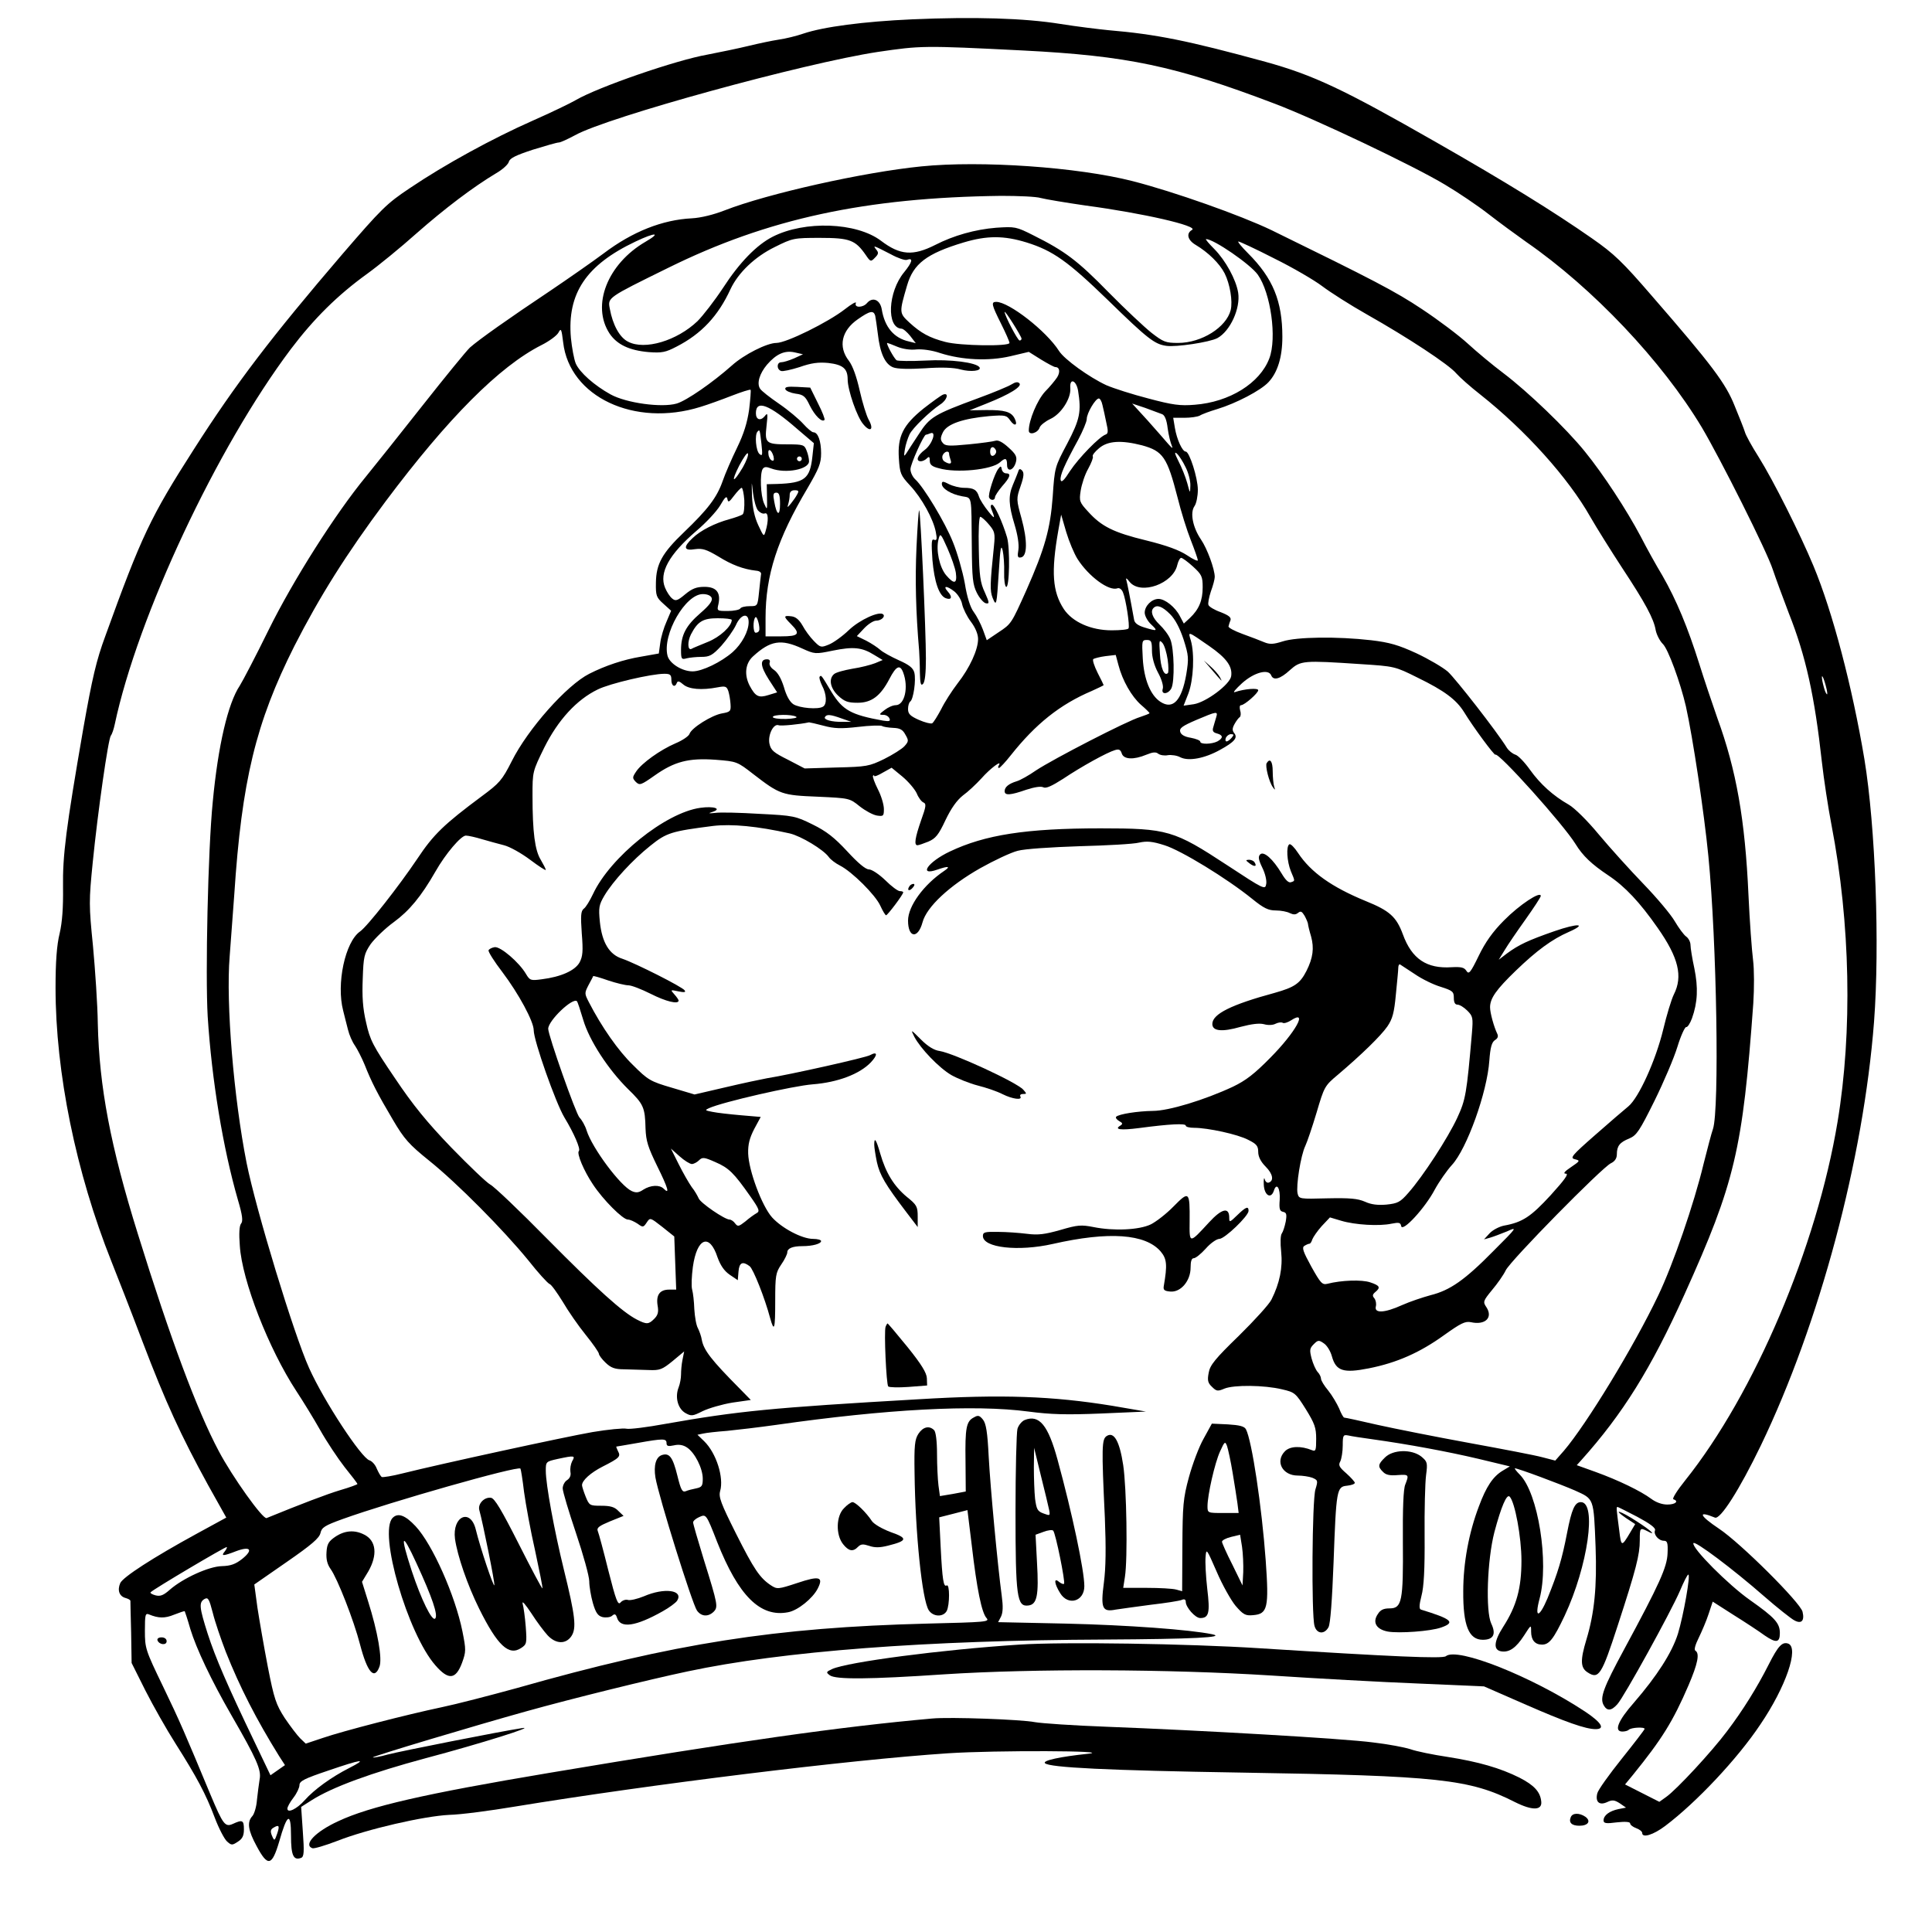 <?xml version="1.0" standalone="no"?>
<!DOCTYPE svg PUBLIC "-//W3C//DTD SVG 20010904//EN"
 "http://www.w3.org/TR/2001/REC-SVG-20010904/DTD/svg10.dtd">
<svg version="1.0" xmlns="http://www.w3.org/2000/svg"
 width="800pt" height="800pt" viewBox="0 0 800 800"
 preserveAspectRatio="xMidYMid meet">
<g transform="translate(0,800) scale(0.1,-0.1)"
fill="#000000" stroke="none">
<path d="M3778 7920 c-202 -9 -368 -31 -451 -59 -29 -10 -74 -21 -102 -25 -27
-4 -84 -16 -125 -26 -41 -10 -118 -26 -170 -36 -131 -23 -452 -134 -545 -188
-22 -13 -103 -52 -180 -86 -165 -73 -363 -181 -508 -279 -96 -64 -117 -85
-279 -273 -294 -343 -442 -537 -615 -808 -180 -281 -217 -359 -367 -774 -37
-100 -54 -173 -91 -382 -72 -416 -86 -526 -84 -659 1 -82 -3 -142 -14 -190
-12 -48 -17 -118 -17 -225 0 -351 84 -764 232 -1135 22 -55 80 -203 128 -330
96 -252 159 -389 272 -595 l75 -134 -121 -66 c-185 -101 -306 -180 -318 -205
-13 -30 -4 -55 22 -62 11 -3 20 -8 20 -12 0 -3 1 -62 3 -131 l2 -126 57 -114
c32 -63 88 -162 125 -220 88 -139 125 -208 162 -306 17 -45 40 -89 51 -99 18
-16 21 -17 45 -1 19 12 25 25 25 51 0 38 -6 41 -45 23 -33 -15 -41 -4 -94 122
-104 250 -126 302 -196 447 -73 151 -75 158 -75 231 0 67 2 73 17 67 39 -16
65 -17 104 -1 23 9 43 16 44 14 1 -2 12 -34 23 -73 25 -82 87 -213 170 -357
105 -182 125 -227 117 -266 -3 -19 -8 -57 -11 -85 -2 -28 -11 -58 -19 -67 -23
-25 -18 -59 18 -125 46 -86 63 -82 93 19 33 117 49 125 49 25 0 -82 10 -104
42 -92 12 5 13 25 7 108 l-7 103 44 28 c85 54 246 113 473 174 226 60 464 135
396 124 -86 -13 -501 -95 -554 -109 -32 -9 -60 -14 -62 -12 -4 4 427 133 636
191 186 52 510 132 667 165 394 84 987 129 1728 132 362 2 506 9 444 22 -92
19 -349 38 -605 44 l-281 6 12 23 c8 17 9 42 3 86 -17 126 -47 446 -54 576 -5
102 -11 138 -24 154 -14 17 -20 19 -37 9 -32 -16 -37 -43 -35 -181 l1 -126
-53 -10 -54 -9 -6 44 c-3 24 -6 83 -6 130 0 54 -5 92 -12 99 -20 20 -46 14
-65 -15 -15 -23 -18 -48 -16 -163 3 -248 31 -526 59 -568 18 -27 59 -29 74 -3
13 25 13 114 0 106 -13 -8 -18 22 -25 161 l-6 121 59 15 58 15 18 -147 c21
-181 41 -278 61 -300 14 -16 -2 -17 -247 -23 -627 -16 -1044 -81 -1698 -267
-113 -31 -252 -67 -310 -79 -147 -31 -407 -98 -492 -127 l-72 -24 -23 22 c-12
12 -41 50 -64 84 -36 56 -44 79 -70 212 -16 83 -35 193 -43 245 l-13 96 134
93 c104 72 135 99 140 120 5 23 17 31 92 58 197 71 724 221 736 209 2 -3 9
-46 15 -97 7 -51 27 -161 46 -244 18 -84 32 -153 30 -155 -2 -2 -46 81 -98
184 -72 142 -100 189 -115 191 -28 4 -56 -26 -48 -52 14 -50 65 -301 62 -310
-3 -10 -58 153 -77 231 -22 89 -98 55 -86 -39 10 -70 51 -190 100 -289 76
-153 123 -197 174 -163 23 15 24 20 19 88 -3 39 -9 82 -13 96 -3 14 12 -4 36
-40 23 -36 54 -77 68 -92 34 -36 75 -37 98 -3 22 33 16 84 -31 275 -40 163
-75 353 -75 410 0 38 1 38 50 49 70 15 73 14 59 -10 -6 -12 -9 -31 -7 -44 3
-14 -2 -26 -14 -34 -10 -6 -18 -22 -18 -34 0 -13 25 -96 55 -185 30 -89 55
-179 55 -200 0 -21 7 -62 15 -90 12 -41 21 -53 40 -58 14 -3 32 -1 39 5 11 10
16 8 21 -8 14 -45 77 -36 189 27 27 15 54 35 60 44 27 44 -53 55 -138 18 -27
-11 -57 -18 -66 -15 -9 3 -23 -2 -30 -10 -11 -14 -19 6 -51 132 -20 81 -40
155 -44 164 -5 13 7 21 50 39 l57 23 -22 21 c-15 16 -33 21 -70 21 -48 0 -50
1 -65 38 -8 20 -15 42 -15 47 0 20 36 52 85 77 71 36 76 42 64 64 -5 10 -8 19
-7 19 2 0 41 7 88 15 107 19 120 19 120 -1 0 -12 7 -14 30 -9 21 5 39 2 55 -9
32 -21 65 -86 65 -129 0 -30 -4 -35 -27 -40 -16 -3 -35 -8 -44 -12 -14 -5 -20
7 -34 64 -19 77 -33 96 -64 86 -25 -8 -35 -43 -27 -93 14 -81 152 -522 172
-551 18 -25 46 -27 69 -5 19 20 18 28 -41 217 -24 78 -44 147 -44 153 0 6 11
16 25 22 29 13 29 14 75 -104 88 -222 178 -312 293 -290 40 7 102 57 123 98
25 49 7 54 -85 23 -79 -26 -83 -26 -108 -10 -47 31 -71 67 -146 216 -62 124
-72 150 -65 175 16 56 -16 157 -66 206 l-28 27 24 5 c12 3 57 8 98 11 41 4
134 15 205 25 455 65 819 85 1044 55 91 -12 156 -14 301 -8 l185 8 -140 24
c-246 40 -454 48 -801 27 -609 -35 -749 -49 -1049 -102 -76 -14 -149 -23 -161
-20 -12 3 -76 -3 -141 -14 -115 -20 -630 -132 -786 -171 -43 -11 -82 -17 -86
-15 -5 3 -14 19 -21 35 -6 16 -20 31 -30 34 -33 9 -188 244 -250 382 -63 139
-220 655 -259 850 -53 268 -86 661 -70 855 5 63 13 178 19 255 31 472 89 712
249 1030 104 204 215 381 377 598 259 346 472 560 646 648 32 16 63 39 70 51
11 21 13 17 20 -40 26 -225 295 -352 568 -267 30 9 88 30 129 46 41 16 76 27
79 25 2 -3 -1 -39 -6 -82 -8 -55 -22 -100 -50 -158 -22 -45 -49 -107 -60 -139
-24 -68 -62 -117 -160 -211 -90 -86 -115 -131 -116 -209 -1 -54 2 -61 31 -87
l32 -29 -19 -45 c-11 -24 -23 -64 -26 -88 l-6 -44 -73 -13 c-73 -12 -148 -37
-215 -71 -93 -47 -254 -228 -321 -362 -40 -79 -51 -91 -124 -145 -156 -116
-200 -158 -267 -259 -76 -113 -206 -279 -237 -301 -62 -43 -99 -217 -70 -328
5 -22 15 -58 20 -79 5 -21 18 -51 29 -66 10 -15 28 -50 40 -79 28 -71 53 -120
117 -228 47 -80 67 -102 150 -169 116 -93 307 -286 410 -412 41 -52 81 -96 89
-99 7 -2 31 -36 54 -73 22 -38 65 -100 95 -137 30 -37 55 -73 55 -79 0 -5 12
-22 28 -37 22 -21 38 -27 77 -27 28 -1 73 -2 101 -3 46 -2 56 2 99 37 l48 40
-7 -35 c-4 -19 -6 -46 -6 -61 0 -14 -4 -38 -10 -53 -16 -41 -3 -88 28 -106 25
-14 30 -13 72 8 25 12 80 28 122 35 l77 11 -47 48 c-116 117 -148 158 -156
201 -2 14 -10 36 -16 48 -7 12 -13 47 -15 79 -1 31 -5 67 -9 81 -4 14 -2 56 3
94 17 121 69 141 102 40 12 -33 27 -56 50 -72 l34 -23 3 36 c3 37 17 44 46 22
15 -11 63 -132 85 -215 17 -61 21 -46 21 70 0 106 2 118 25 152 14 20 25 43
25 50 0 17 22 26 63 26 42 0 77 10 77 21 0 5 -15 9 -33 9 -46 0 -129 44 -170
89 -42 47 -97 194 -99 265 -1 38 6 64 25 101 l27 50 -82 7 c-46 4 -99 10 -118
14 -31 6 -32 7 -15 15 57 26 351 93 430 99 103 8 194 42 241 91 29 31 28 47
-3 30 -16 -10 -333 -81 -428 -96 -22 -4 -98 -20 -170 -37 l-129 -30 -94 28
c-89 26 -99 32 -161 94 -60 58 -129 156 -183 261 -18 35 -18 37 -1 70 10 19
19 35 19 37 1 2 29 -6 63 -18 33 -11 71 -20 83 -20 13 0 54 -16 92 -35 63 -32
116 -45 116 -28 0 3 -8 15 -18 26 -17 19 -16 19 17 12 24 -5 32 -4 26 4 -8 14
-205 113 -258 131 -54 17 -84 67 -93 152 -6 60 -4 71 19 110 36 60 116 147
190 206 67 54 87 60 260 82 77 9 183 -1 317 -31 47 -11 140 -67 162 -98 7 -10
28 -26 46 -35 51 -26 147 -122 167 -166 10 -22 21 -40 24 -40 7 1 71 86 71 95
0 3 -6 5 -14 5 -8 0 -35 20 -60 45 -26 25 -56 45 -68 45 -14 0 -46 27 -90 75
-53 57 -86 83 -143 111 -71 35 -79 37 -220 44 -81 5 -163 7 -183 4 -29 -3 -31
-2 -12 4 41 13 6 25 -50 17 -145 -20 -374 -205 -445 -358 -13 -27 -29 -54 -38
-60 -12 -10 -13 -29 -8 -102 6 -74 4 -95 -9 -120 -19 -34 -77 -60 -157 -70
-45 -6 -49 -5 -65 22 -28 48 -106 115 -130 111 -12 -2 -23 -8 -25 -13 -2 -6
24 -47 57 -90 68 -90 130 -205 130 -241 0 -43 91 -301 127 -361 40 -66 68
-131 60 -139 -10 -10 21 -83 58 -138 42 -64 124 -146 145 -146 9 0 26 -8 40
-17 22 -16 24 -16 38 5 14 21 14 21 64 -18 l50 -40 4 -110 4 -110 -29 0 c-39
0 -55 -22 -48 -66 5 -27 1 -40 -14 -55 -23 -23 -31 -24 -72 -3 -60 31 -162
123 -370 333 -115 117 -221 218 -237 226 -15 8 -87 77 -161 153 -101 105 -159
176 -234 288 -91 134 -103 157 -119 230 -14 59 -17 108 -14 181 3 92 6 104 33
144 17 23 60 65 96 91 64 47 113 106 172 209 42 74 106 149 126 149 10 0 41
-7 67 -15 27 -8 68 -19 91 -25 24 -6 72 -33 108 -60 36 -27 65 -46 65 -42 0 4
-10 23 -21 42 -24 39 -34 113 -34 265 0 100 0 100 49 200 57 114 134 198 221
240 50 25 222 65 276 65 24 0 29 -4 29 -25 0 -26 15 -34 23 -12 3 8 10 7 26
-7 23 -20 76 -25 143 -12 32 6 37 4 44 -16 4 -13 8 -37 9 -54 2 -29 -1 -32
-35 -38 -42 -7 -127 -60 -135 -85 -3 -9 -29 -27 -58 -39 -63 -27 -140 -82
-163 -117 -16 -24 -16 -27 -1 -43 16 -15 21 -13 78 27 82 58 141 73 252 65 88
-7 89 -7 157 -60 109 -84 118 -87 267 -93 130 -6 131 -6 173 -40 23 -18 54
-35 71 -38 27 -4 29 -2 29 27 0 18 -11 55 -25 82 -14 28 -23 53 -20 56 3 3 5
2 5 -1 0 -4 16 2 36 14 l36 20 45 -37 c25 -21 51 -52 59 -69 7 -18 20 -35 28
-38 12 -5 11 -16 -10 -74 -25 -72 -30 -103 -15 -103 5 0 25 7 45 15 30 13 42
27 71 89 24 50 47 82 72 102 21 15 55 47 77 71 36 41 87 79 72 54 -4 -6 -4
-11 1 -11 4 1 26 24 48 52 103 130 204 211 336 267 27 12 49 23 49 24 0 1 -11
24 -25 51 -14 28 -22 53 -18 57 5 3 27 9 50 12 l43 5 11 -41 c17 -66 55 -131
93 -165 20 -17 36 -33 36 -35 0 -2 -18 -9 -39 -16 -52 -15 -360 -174 -431
-221 -30 -21 -66 -41 -80 -45 -33 -10 -50 -24 -50 -41 0 -19 24 -17 90 6 34
11 60 15 70 10 11 -6 35 5 82 35 76 51 183 110 215 119 16 5 23 2 28 -14 8
-25 49 -27 102 -5 27 11 39 12 49 4 8 -6 26 -9 40 -6 14 2 38 -1 52 -9 35 -17
101 -4 164 31 60 33 74 50 59 69 -9 11 -9 20 1 38 7 13 17 26 22 29 4 4 5 16
1 28 -3 12 -2 21 4 21 14 0 71 50 71 62 0 10 -56 6 -97 -8 -10 -3 4 13 30 37
50 45 110 61 121 32 9 -22 37 -15 77 22 45 40 54 41 294 25 139 -9 141 -9 235
-56 111 -54 160 -91 192 -142 39 -64 126 -181 130 -177 12 12 283 -290 332
-370 30 -49 67 -84 136 -130 69 -46 130 -111 204 -217 87 -124 105 -201 67
-276 -10 -20 -30 -86 -44 -145 -31 -128 -101 -282 -144 -318 -16 -13 -79 -67
-138 -119 -97 -85 -105 -95 -84 -100 23 -6 22 -7 -16 -33 -27 -18 -34 -27 -21
-27 13 0 -5 -25 -63 -89 -82 -89 -116 -112 -193 -126 -20 -4 -47 -18 -60 -32
l-23 -25 25 7 c14 4 45 16 70 26 44 20 43 18 -55 -80 -120 -122 -181 -164
-261 -184 -33 -9 -87 -27 -118 -41 -73 -33 -116 -35 -109 -6 3 11 0 26 -6 34
-9 10 -8 16 4 26 23 19 18 27 -21 40 -35 12 -120 9 -178 -6 -21 -5 -28 3 -66
71 -34 62 -40 79 -29 86 8 5 17 9 21 9 4 0 9 8 12 18 4 10 21 35 39 55 l34 36
47 -14 c57 -17 157 -23 208 -12 31 6 37 5 40 -10 5 -27 99 75 139 151 18 33
50 79 71 102 62 67 146 301 155 432 4 55 10 76 23 85 12 7 15 16 10 26 -14 29
-30 87 -30 110 0 37 25 73 107 152 86 83 150 130 219 160 79 35 38 37 -60 3
-109 -38 -147 -56 -196 -92 l-34 -26 24 39 c13 22 52 79 87 128 34 48 63 92
63 97 0 22 -89 -37 -152 -101 -47 -47 -78 -91 -105 -147 -34 -70 -41 -78 -51
-62 -9 14 -21 17 -61 15 -103 -7 -165 34 -202 136 -27 73 -55 98 -154 138
-141 58 -227 119 -280 199 -15 23 -31 39 -36 36 -14 -8 -10 -71 6 -111 18 -43
18 -40 1 -46 -10 -4 -23 9 -39 36 -36 60 -74 94 -89 79 -9 -9 -7 -22 9 -55 12
-24 19 -54 16 -68 -4 -24 -9 -22 -161 78 -221 145 -247 153 -525 153 -309 0
-479 -27 -624 -96 -91 -43 -132 -103 -52 -75 46 16 57 14 29 -5 -85 -57 -150
-146 -150 -206 0 -72 41 -77 60 -7 17 64 112 152 239 224 57 32 127 65 155 72
29 8 137 15 256 19 113 3 224 9 247 15 33 7 55 5 105 -11 68 -21 258 -137 363
-222 48 -39 67 -48 98 -48 21 0 47 -5 58 -11 15 -7 24 -7 34 1 11 9 16 6 27
-12 7 -13 13 -27 14 -33 0 -5 6 -30 13 -53 13 -48 8 -88 -19 -142 -27 -53 -50
-68 -131 -91 -181 -49 -259 -88 -259 -129 0 -30 40 -34 117 -12 46 12 77 16
97 11 17 -5 37 -4 48 2 10 5 23 7 29 4 5 -4 21 1 35 10 72 47 19 -49 -86 -155
-66 -67 -101 -94 -155 -120 -118 -55 -266 -100 -331 -100 -64 -1 -140 -13
-152 -24 -4 -4 2 -12 12 -18 15 -8 16 -12 5 -19 -27 -16 1 -20 78 -10 128 17
193 20 193 10 0 -5 15 -9 34 -9 57 0 182 -27 225 -50 34 -17 41 -25 41 -50 0
-19 10 -40 31 -61 30 -30 35 -59 12 -66 -6 -2 -14 4 -16 14 -3 10 -5 0 -4 -22
2 -45 30 -62 42 -25 11 35 27 10 24 -38 -3 -38 0 -47 14 -50 14 -3 16 -10 11
-40 -4 -20 -11 -42 -16 -49 -6 -7 -7 -39 -3 -76 7 -66 -6 -130 -40 -198 -9
-19 -70 -86 -135 -150 -98 -95 -120 -122 -125 -153 -6 -31 -4 -42 13 -58 19
-19 24 -20 52 -8 39 16 165 15 239 -3 52 -12 56 -15 98 -82 37 -60 43 -77 43
-123 0 -48 -2 -53 -17 -47 -47 19 -91 17 -112 -4 -42 -42 -11 -101 53 -101 19
0 46 -4 60 -9 23 -10 24 -12 13 -48 -14 -43 -17 -520 -4 -565 9 -34 41 -37 58
-6 8 14 15 114 21 268 11 303 13 314 56 318 18 2 32 7 32 12 0 4 -16 22 -35
39 -30 26 -34 34 -25 50 5 11 10 40 10 66 0 42 2 45 23 41 12 -3 58 -10 102
-16 143 -20 307 -50 438 -81 l129 -31 -30 -18 c-40 -24 -68 -66 -98 -147 -42
-110 -65 -235 -65 -352 -1 -142 23 -201 81 -201 44 0 56 23 35 67 -24 51 -17
263 13 379 28 105 51 159 63 147 22 -22 49 -169 49 -265 0 -114 -20 -188 -76
-275 -39 -61 -41 -96 -7 -101 33 -5 61 15 94 66 29 45 29 46 29 16 0 -35 16
-54 45 -54 30 0 48 23 94 120 96 205 134 470 67 470 -25 0 -38 -29 -57 -127
-21 -109 -38 -165 -81 -271 -35 -83 -55 -84 -33 -2 40 150 -6 438 -82 514 -14
14 -23 26 -20 26 13 0 187 -65 249 -92 79 -36 77 -29 85 -234 6 -164 -5 -274
-38 -383 -26 -86 -25 -117 5 -136 46 -30 58 -11 124 192 77 236 92 295 92 355
0 52 1 53 31 38 42 -23 15 3 -43 40 -67 44 -106 56 -45 14 l38 -25 -22 -37
c-34 -57 -36 -57 -44 10 -12 92 -13 98 -7 98 2 0 40 -19 82 -41 52 -28 77 -46
73 -56 -7 -17 15 -43 37 -43 14 0 17 -9 15 -52 -2 -57 -33 -126 -180 -398 -86
-159 -101 -200 -85 -230 14 -26 32 -25 57 3 27 29 222 383 259 469 16 38 31
68 35 68 10 0 -20 -169 -43 -245 -25 -79 -87 -175 -182 -285 -67 -76 -84 -120
-48 -120 10 0 22 3 26 7 9 10 66 13 66 4 0 -3 -43 -59 -95 -124 -52 -65 -98
-129 -101 -143 -9 -36 9 -51 41 -36 21 10 30 9 52 -5 l26 -18 -31 -6 c-38 -8
-62 -26 -62 -47 0 -12 10 -14 55 -8 35 4 55 2 55 -4 0 -6 11 -15 25 -20 14 -5
25 -14 25 -20 0 -22 46 -8 95 29 130 98 300 279 394 420 106 156 161 317 116
335 -25 9 -42 -9 -81 -86 -48 -95 -107 -190 -173 -277 -62 -83 -208 -241 -252
-272 l-28 -20 -71 36 -71 36 33 40 c119 147 165 220 230 371 38 89 47 132 28
143 -6 4 0 25 14 53 13 27 32 71 41 99 l17 51 86 -55 c48 -30 106 -68 129 -85
48 -33 63 -30 63 10 0 41 -21 64 -123 136 -90 63 -242 216 -235 236 4 13 164
-107 293 -220 55 -48 111 -92 124 -99 30 -17 44 -3 35 35 -9 38 -257 285 -346
344 -82 55 -90 76 -17 46 22 -10 102 116 190 298 244 507 425 1186 469 1755
24 317 6 808 -40 1088 -50 298 -131 608 -211 800 -55 132 -165 352 -227 451
-28 44 -54 91 -57 104 -4 13 -23 61 -42 107 -37 93 -92 167 -344 457 -120 139
-155 173 -247 237 -159 111 -356 233 -647 399 -383 219 -506 277 -705 332
-322 88 -451 114 -650 131 -41 4 -131 15 -200 26 -149 24 -357 30 -612 19z
m457 -129 c432 -22 630 -63 1045 -221 166 -63 573 -256 704 -335 54 -32 134
-86 179 -121 45 -35 116 -87 157 -116 276 -191 562 -493 727 -768 77 -130 270
-514 294 -589 12 -36 42 -117 66 -180 71 -179 107 -344 137 -616 8 -71 26
-190 40 -262 78 -405 87 -854 25 -1228 -86 -518 -344 -1126 -631 -1485 -33
-41 -55 -76 -49 -78 24 -8 9 -22 -25 -22 -22 0 -47 9 -67 24 -43 32 -136 77
-230 111 l-78 28 19 21 c172 192 288 378 427 686 209 463 241 599 285 1205 4
62 4 141 -1 180 -5 39 -14 160 -19 270 -14 310 -50 516 -129 732 -21 60 -55
161 -75 225 -47 149 -94 263 -152 364 -26 43 -67 117 -91 164 -58 109 -153
255 -231 351 -77 95 -234 246 -337 324 -44 33 -110 88 -147 122 -37 34 -122
98 -190 143 -111 74 -202 121 -623 327 -127 61 -403 159 -575 203 -227 58
-627 86 -875 61 -240 -24 -637 -113 -814 -182 -46 -18 -99 -31 -136 -33 -122
-6 -246 -55 -365 -145 -47 -35 -146 -104 -220 -154 -174 -116 -298 -204 -334
-236 -15 -14 -104 -123 -197 -241 -93 -118 -199 -251 -235 -295 -125 -152
-300 -427 -402 -634 -53 -108 -107 -211 -119 -230 -49 -73 -90 -248 -112 -481
-20 -200 -31 -714 -21 -889 17 -264 63 -544 125 -759 19 -64 22 -89 13 -99 -7
-9 -9 -41 -5 -91 9 -145 120 -428 234 -602 27 -41 72 -114 99 -162 27 -48 73
-117 101 -153 29 -36 53 -67 53 -70 0 -2 -32 -14 -70 -25 -57 -17 -164 -58
-306 -116 -15 -7 -142 171 -198 277 -90 169 -201 467 -335 899 -114 365 -160
611 -166 870 -1 80 -11 225 -20 323 -17 168 -17 187 -1 346 21 210 64 511 75
525 5 6 12 27 16 46 95 448 423 1147 729 1554 96 127 194 224 316 312 47 34
139 109 205 168 116 102 233 191 330 249 26 15 49 36 52 47 4 15 29 27 99 50
52 16 100 30 108 30 7 0 37 14 67 30 134 75 950 299 1254 345 178 26 186 27
600 6z m75 -611 c19 -5 102 -19 185 -31 240 -32 469 -85 441 -101 -25 -14 -19
-42 15 -62 52 -31 99 -77 120 -118 22 -44 34 -115 25 -152 -18 -71 -120 -136
-218 -136 -51 0 -61 4 -110 42 -29 23 -109 98 -178 168 -128 131 -180 170
-310 235 -73 37 -77 37 -155 32 -87 -7 -176 -32 -252 -71 -93 -47 -146 -43
-225 17 -102 77 -316 84 -448 17 -67 -34 -138 -107 -206 -212 -35 -53 -83
-115 -106 -138 -85 -81 -218 -121 -287 -85 -35 17 -64 70 -76 137 -9 46 -10
45 240 168 414 205 820 292 1380 299 72 0 146 -3 165 -9z m-1637 -181 c-158
-92 -225 -264 -149 -380 31 -46 82 -70 162 -77 55 -4 70 -1 116 23 103 53 172
127 223 238 32 68 101 134 183 174 74 37 79 38 188 38 123 0 146 -9 189 -71
19 -28 21 -29 38 -11 15 15 16 21 5 34 -15 19 -11 17 61 -20 29 -16 59 -26 66
-23 28 10 23 -9 -11 -51 -68 -82 -74 -231 -11 -234 7 0 23 -14 36 -30 l23 -30
-28 7 c-63 14 -101 60 -113 134 -7 39 -38 52 -61 25 -17 -20 -54 -20 -46 0 3
8 -17 -3 -45 -25 -69 -54 -243 -140 -284 -140 -39 0 -134 -48 -184 -93 -80
-71 -188 -146 -229 -158 -62 -18 -209 2 -274 38 -67 37 -128 91 -144 128 -7
17 -16 65 -20 106 -16 184 63 302 268 399 82 39 108 38 41 -1z m1578 -3 c109
-34 171 -78 337 -239 165 -161 193 -182 241 -189 41 -6 180 15 212 32 53 29
96 123 86 188 -9 55 -52 133 -98 180 -23 23 -39 42 -35 42 32 0 183 -104 214
-147 54 -76 80 -263 48 -347 -39 -103 -165 -181 -309 -192 -60 -5 -91 -1 -192
26 -66 17 -144 42 -174 55 -71 33 -174 107 -196 142 -52 82 -207 203 -260 203
-22 0 -19 -12 20 -90 19 -38 35 -74 35 -80 0 -15 -205 -12 -265 4 -66 17 -102
37 -149 80 -43 40 -43 41 -10 154 26 90 81 132 234 178 97 29 167 29 261 0z
m1025 -66 c77 -38 166 -90 199 -115 33 -25 116 -78 185 -117 170 -96 340 -208
370 -244 14 -16 59 -56 100 -88 187 -148 364 -345 455 -506 27 -47 86 -141
131 -210 97 -147 132 -212 140 -260 4 -19 17 -44 29 -56 22 -20 73 -160 96
-259 29 -131 75 -437 93 -620 35 -357 46 -1050 19 -1130 -6 -16 -23 -82 -39
-145 -39 -163 -126 -416 -188 -545 -101 -212 -297 -533 -390 -642 l-36 -41
-54 14 c-29 8 -165 34 -302 59 -137 25 -308 59 -380 75 -73 17 -134 30 -138
30 -3 0 -13 17 -21 38 -9 20 -29 54 -45 74 -17 20 -30 42 -30 49 0 7 -6 20
-14 28 -8 9 -19 34 -25 56 -9 35 -8 42 9 59 17 17 21 18 41 4 13 -8 28 -32 34
-54 17 -61 47 -71 153 -50 116 23 211 65 311 137 70 50 88 59 112 54 59 -13
92 19 64 62 -15 22 -14 26 23 71 22 26 48 63 57 82 20 41 398 425 435 443 17
8 25 21 25 37 0 35 12 50 52 66 30 13 42 31 104 156 38 77 81 178 95 224 14
46 31 82 36 81 6 -1 16 15 24 36 24 67 26 128 10 207 -9 41 -16 85 -16 97 0
12 -8 28 -18 35 -10 7 -31 36 -47 63 -16 28 -74 97 -130 155 -56 58 -139 150
-185 205 -47 57 -101 110 -124 123 -65 37 -118 85 -161 145 -22 31 -49 59 -60
62 -12 4 -27 16 -35 28 -41 67 -213 287 -245 316 -21 18 -79 52 -130 76 -74
34 -111 45 -188 54 -139 16 -308 14 -366 -5 -38 -12 -53 -13 -77 -3 -16 7 -56
22 -89 34 -33 12 -59 26 -58 31 1 5 4 16 8 25 4 12 -5 20 -40 34 -26 9 -49 23
-51 30 -3 6 2 32 10 56 9 24 16 51 16 60 0 32 -31 117 -57 155 -34 50 -46 111
-27 138 8 11 14 42 14 68 0 49 -35 158 -50 158 -14 0 -37 50 -45 98 l-7 42 46
0 c26 0 54 4 64 9 9 6 42 18 72 27 79 24 180 77 212 111 38 40 58 104 58 188
0 148 -39 243 -142 346 -27 27 -45 49 -40 49 5 0 72 -31 148 -70z m-1652 -237
c2 -10 7 -44 11 -76 9 -80 30 -125 63 -138 17 -7 66 -8 132 -4 69 5 121 3 148
-5 42 -11 87 -6 78 9 -13 20 -120 34 -224 28 -60 -3 -113 -2 -119 1 -11 7 -46
72 -39 72 2 0 21 -7 42 -16 22 -9 54 -14 78 -11 25 2 64 -3 99 -15 91 -29 201
-34 291 -13 l76 18 51 -32 c28 -17 54 -31 59 -31 18 0 21 -21 7 -43 -8 -12
-30 -39 -50 -59 -32 -35 -67 -118 -67 -161 0 -21 38 -10 45 13 3 9 23 25 44
35 44 20 86 84 83 127 -4 44 24 35 32 -9 14 -88 8 -119 -45 -220 -51 -96 -52
-98 -60 -220 -10 -133 -32 -213 -109 -387 -62 -138 -62 -139 -115 -174 l-49
-33 -16 44 c-9 24 -26 57 -38 73 -14 18 -28 62 -37 119 -9 49 -31 126 -49 170
-33 83 -121 228 -156 260 -11 10 -20 29 -20 42 0 21 55 143 64 143 3 0 11 3
19 6 26 10 7 -46 -24 -69 -30 -22 -39 -47 -16 -47 7 0 18 5 25 12 9 9 12 7 12
-10 0 -16 9 -24 38 -31 72 -21 218 -6 252 24 23 21 30 19 30 -10 0 -32 28 -23
37 13 5 21 -1 32 -31 59 -24 22 -43 32 -54 28 -9 -3 -59 -10 -111 -15 -83 -8
-98 -7 -108 7 -10 12 -9 22 2 44 18 34 83 56 191 66 66 5 72 4 87 -18 19 -27
33 -20 18 9 -14 27 -41 35 -120 34 l-66 -1 70 28 c96 38 149 71 136 84 -7 7
-17 5 -33 -5 -13 -8 -75 -34 -138 -57 -182 -67 -200 -78 -245 -148 -22 -33
-45 -69 -52 -80 -10 -15 -11 -13 -6 17 3 19 12 46 19 61 13 27 84 95 127 124
29 18 38 51 12 41 -8 -3 -44 -29 -80 -57 -86 -69 -109 -116 -103 -207 4 -62 7
-70 46 -112 49 -52 97 -140 107 -193 6 -30 4 -36 -7 -32 -11 5 -12 -9 -7 -84
8 -90 27 -147 55 -158 24 -9 29 5 9 27 -23 26 -5 26 28 0 13 -11 28 -34 31
-52 4 -18 20 -51 36 -72 19 -25 30 -52 30 -72 0 -44 -34 -119 -85 -184 -23
-30 -54 -78 -68 -107 -15 -28 -31 -54 -37 -58 -5 -3 -30 3 -55 14 -36 16 -45
25 -45 45 0 14 4 27 9 31 13 8 25 89 17 120 -5 19 -21 32 -64 51 -31 14 -66
33 -77 43 -11 10 -37 27 -58 38 l-39 19 30 32 c17 18 39 32 50 32 21 0 39 17
29 26 -15 15 -97 -22 -142 -65 -27 -26 -65 -53 -83 -60 -32 -13 -35 -13 -62
15 -16 16 -37 45 -47 64 -14 24 -28 36 -46 38 -33 4 -34 0 -2 -32 41 -41 33
-51 -40 -51 l-65 0 0 76 c0 178 49 328 174 538 47 81 56 102 56 144 0 51 -13
87 -32 87 -6 0 -25 16 -42 35 -17 19 -62 57 -100 83 -38 26 -74 54 -79 63 -14
22 -2 62 29 99 38 44 73 60 114 51 l35 -8 -37 -17 c-21 -9 -44 -16 -53 -16
-19 0 -20 -29 -1 -36 7 -3 42 5 77 16 48 17 78 21 119 17 60 -7 80 -23 80 -68
0 -44 39 -157 65 -186 29 -35 45 -22 22 19 -9 16 -26 71 -37 120 -13 58 -29
103 -45 124 -45 58 -31 125 37 172 50 35 65 38 72 15z m606 -95 c0 -5 -4 -8
-8 -8 -8 0 -62 104 -62 118 1 9 69 -100 70 -110z m335 -275 c4 -16 11 -48 16
-73 8 -34 8 -45 -2 -49 -26 -8 -113 -98 -148 -151 -24 -38 -36 -50 -39 -38 -4
18 15 62 73 168 19 36 35 74 35 85 0 24 36 85 50 85 5 0 12 -12 15 -27z
m-1263 -100 l68 -58 -6 -55 c-10 -93 -32 -110 -146 -114 l-43 -1 1 -55 c1 -54
1 -54 -12 -25 -15 33 -18 123 -6 143 7 10 15 10 36 2 59 -22 156 -4 156 30 0
10 -4 30 -10 44 -9 24 -14 26 -77 26 -92 0 -97 5 -89 76 6 53 5 57 -8 40 -17
-20 -36 -14 -36 13 0 57 54 37 172 -66z m1510 62 c11 -4 19 -24 23 -58 4 -29
12 -61 17 -72 6 -14 2 -12 -14 6 -13 15 -51 59 -86 98 l-64 70 54 -18 c29 -11
60 -22 70 -26z m-1659 -123 c5 -47 4 -52 -8 -42 -15 12 -21 81 -8 93 9 10 9 8
16 -51z m1576 -6 c87 -24 104 -49 147 -216 14 -57 39 -137 55 -177 16 -41 29
-78 29 -83 0 -5 -20 4 -45 21 -32 21 -83 40 -168 61 -136 33 -186 58 -241 119
-36 39 -38 44 -31 88 4 25 17 66 31 90 13 24 22 47 19 51 -3 5 9 20 26 34 36
31 92 34 178 12z m-604 -26 c0 -7 -6 -15 -12 -17 -8 -3 -13 4 -13 17 0 13 5
20 13 18 6 -3 12 -11 12 -18z m-922 -20 c3 -14 1 -20 -6 -17 -7 2 -14 14 -15
26 -4 28 13 20 21 -9z m-127 -45 c-41 -69 -51 -64 -15 7 18 34 34 57 36 50 3
-7 -7 -32 -21 -57z m854 56 c0 -5 3 -16 6 -25 7 -18 -4 -20 -25 -7 -8 5 -11
16 -8 25 7 17 27 22 27 7z m979 -55 c12 -23 21 -58 20 -77 -1 -34 -1 -34 -13
11 -7 25 -23 65 -36 90 -16 32 -18 41 -7 32 9 -8 25 -33 36 -56z m-1589 34 c0
-5 -4 -10 -10 -10 -5 0 -10 5 -10 10 0 6 5 10 10 10 6 0 10 -4 10 -10z m-181
-214 c8 -9 20 -15 28 -12 15 6 16 -31 3 -74 -7 -24 -8 -22 -30 25 -16 34 -24
73 -26 120 -2 67 -2 68 4 14 4 -31 13 -64 21 -73z m-57 43 c1 -28 -1 -54 -7
-59 -5 -4 -30 -13 -55 -20 -59 -16 -119 -46 -152 -78 -40 -37 -37 -54 10 -46
31 4 47 -1 96 -30 56 -35 104 -53 156 -59 16 -1 24 -8 21 -17 -1 -8 -5 -41 -8
-72 -6 -58 -6 -58 -39 -58 -18 0 -36 -4 -39 -10 -3 -5 -27 -10 -51 -10 -45 0
-46 0 -39 29 10 48 -9 71 -58 71 -33 0 -51 -7 -80 -31 -32 -27 -40 -29 -54
-17 -9 7 -22 27 -29 44 -26 62 16 138 130 236 39 33 83 80 98 105 20 35 27 41
30 27 3 -16 7 -14 28 14 13 17 27 32 31 32 4 0 9 -23 11 -51z m219 24 c-5 -10
-17 -27 -26 -38 -15 -18 -16 -18 -11 -2 3 10 6 27 6 38 0 12 7 19 20 19 17 0
19 -3 11 -17z m-71 -40 c0 -53 -14 -48 -24 10 -6 30 -4 37 9 37 11 0 15 -11
15 -47z m1232 -228 c46 -72 130 -134 165 -121 8 3 18 -4 23 -17 12 -28 29
-139 23 -149 -2 -5 -34 -8 -70 -8 -85 0 -162 34 -198 88 -47 72 -53 153 -23
324 l12 67 21 -72 c12 -40 33 -90 47 -112z m-504 -57 c6 -46 -7 -49 -41 -9
-27 33 -42 103 -31 147 7 28 9 27 37 -36 16 -36 32 -82 35 -102z m982 26 c36
-33 40 -41 40 -86 0 -54 -15 -91 -53 -127 l-25 -23 -16 30 c-19 38 -62 72 -89
72 -28 0 -57 -29 -57 -57 0 -13 12 -35 26 -48 30 -28 27 -30 -28 -13 -26 8
-40 18 -42 32 -18 100 -28 149 -32 164 -4 11 2 8 14 -8 46 -55 180 -7 197 71
4 16 11 29 16 29 5 0 27 -16 49 -36z m-1993 -130 c4 -12 -9 -30 -47 -63 -59
-51 -80 -90 -80 -152 0 -38 2 -41 23 -35 12 3 40 6 61 6 34 0 46 6 83 46 23
26 50 64 60 85 20 46 53 54 53 13 0 -38 -28 -90 -66 -124 -48 -42 -127 -80
-166 -80 -44 0 -96 33 -104 65 -22 88 74 255 146 255 19 0 33 -6 37 -16z
m1898 -67 c21 -21 40 -57 56 -105 21 -67 22 -77 11 -145 -19 -108 -55 -147
-107 -113 -41 27 -68 92 -73 179 -4 73 -4 77 17 77 18 0 21 -6 21 -44 0 -27 9
-61 25 -91 15 -27 23 -55 20 -66 -9 -26 21 -25 35 0 15 28 12 166 -4 204 -7
18 -28 45 -45 61 -29 28 -39 55 -24 69 14 14 36 6 68 -26z m-1702 -69 c-2 -5
-8 -8 -14 -8 -11 0 -12 53 -1 64 7 8 21 -44 15 -56z m-113 45 c0 -26 -49 -71
-99 -91 -31 -13 -62 -25 -68 -29 -16 -7 -17 30 -2 60 28 54 50 67 111 67 32 0
58 -3 58 -7z m1977 -108 c72 -50 97 -85 91 -125 -5 -34 -104 -108 -155 -116
l-42 -6 20 51 c21 56 26 163 10 219 -12 39 -15 40 76 -23z m-172 -56 c4 -28 4
-53 1 -56 -15 -15 -30 21 -33 79 -4 57 -3 61 11 45 8 -10 17 -41 21 -68z
m-1514 46 c53 -24 55 -24 128 -9 84 17 120 14 171 -18 l35 -21 -31 -13 c-18
-7 -60 -18 -94 -23 -34 -6 -68 -15 -76 -22 -24 -20 -16 -59 17 -90 26 -24 40
-29 80 -29 58 0 95 28 132 99 28 54 44 61 57 26 23 -61 6 -135 -31 -135 -12 0
-32 -9 -46 -20 -24 -18 -24 -20 -5 -20 11 0 22 -7 25 -15 5 -11 0 -13 -26 -9
-133 24 -167 43 -213 117 -45 75 -43 72 -50 65 -3 -4 2 -20 10 -37 19 -35 21
-77 4 -87 -20 -13 -98 -6 -123 10 -15 10 -29 35 -39 71 -11 35 -25 60 -41 71
-14 9 -21 22 -18 30 3 9 -1 14 -11 14 -30 0 -28 -28 7 -83 l35 -54 -36 -11
c-41 -13 -54 -6 -78 39 -23 45 -18 92 14 121 72 66 116 73 203 33z m4243 -170
c4 -20 3 -25 -3 -15 -5 8 -11 31 -15 50 -7 41 7 13 18 -35z m-2528 -115 c-3
-11 -9 -29 -12 -41 -5 -15 -1 -22 15 -26 26 -7 27 -19 2 -33 -24 -12 -71 -13
-71 -1 0 5 -18 12 -39 16 -26 4 -41 13 -44 25 -4 15 9 24 67 49 85 36 90 37
82 11z m-1739 2 c7 -4 -12 -8 -42 -9 -30 -1 -55 3 -55 8 0 11 80 12 97 1z
m188 -7 l40 -14 -35 0 c-46 -1 -81 9 -74 20 7 12 22 11 69 -6z m-75 -30 c44
-12 73 -13 143 -5 49 6 93 7 99 4 6 -4 27 -7 47 -8 27 -1 39 -7 50 -28 14 -24
14 -28 -4 -48 -10 -11 -48 -35 -84 -53 -62 -30 -72 -32 -197 -35 l-132 -4 -69
36 c-60 30 -71 39 -77 67 -7 36 17 84 38 76 10 -4 90 4 126 12 3 0 30 -6 60
-14z m1690 -50 c-7 -8 -16 -15 -21 -15 -5 0 -6 7 -3 15 4 8 13 15 21 15 13 0
13 -3 3 -15z m759 -979 c29 -20 76 -43 106 -52 50 -16 55 -20 55 -46 0 -19 5
-28 15 -28 9 0 27 -11 41 -25 23 -23 24 -30 19 -92 -22 -254 -26 -276 -61
-352 -38 -82 -141 -241 -202 -310 -34 -39 -44 -44 -91 -49 -36 -3 -63 0 -89
12 -30 13 -62 16 -155 14 -116 -3 -118 -3 -124 20 -7 31 13 158 32 197 8 17
29 79 47 139 31 105 33 110 87 155 99 84 179 162 206 201 21 31 28 56 35 132
5 51 10 101 10 111 0 10 4 16 8 13 5 -3 32 -21 61 -40z m-3444 -189 c25 -85
103 -205 186 -287 64 -62 70 -76 72 -163 2 -52 10 -77 49 -157 44 -89 53 -119
26 -92 -17 17 -54 15 -84 -4 -19 -13 -30 -14 -48 -6 -47 21 -164 178 -187 251
-6 20 -20 44 -29 53 -15 14 -130 341 -130 368 0 34 102 131 119 114 3 -3 14
-37 26 -77z m450 -597 c7 0 21 7 29 15 14 14 21 14 68 -7 56 -24 77 -45 145
-142 38 -54 40 -62 25 -70 -9 -5 -30 -20 -46 -34 -27 -21 -31 -22 -42 -8 -6 9
-17 16 -23 16 -20 0 -121 69 -128 88 -4 9 -16 31 -29 47 -12 17 -36 59 -54 95
l-32 64 36 -32 c20 -18 43 -32 51 -32z m-1935 -1605 c-16 -19 -6 -19 48 2 59
22 72 6 25 -32 -28 -22 -48 -29 -84 -30 -54 -1 -161 -50 -215 -97 -27 -24 -40
-29 -60 -24 -15 4 -24 10 -20 13 12 13 311 190 315 187 2 -2 -2 -10 -9 -19z
m5 -415 c58 -146 126 -279 221 -432 l24 -37 -30 -21 -30 -21 -66 138 c-112
233 -162 349 -194 448 -35 110 -37 130 -13 144 15 8 19 0 34 -57 9 -37 34
-110 54 -162z m511 -481 c-73 -37 -145 -89 -184 -133 -32 -36 -72 -56 -72 -35
0 7 11 27 25 45 14 18 25 42 25 52 0 17 20 27 118 60 140 48 168 52 88 11z
m-298 -271 c-11 -32 -12 -32 -22 -9 -7 17 -6 25 5 32 24 15 28 10 17 -23z"/>
<path d="M3252 6388 c3 -7 22 -15 42 -18 33 -4 41 -11 59 -49 21 -42 50 -71
61 -60 3 3 -9 34 -27 69 l-32 65 -54 3 c-40 2 -52 0 -49 -10z"/>
<path d="M4134 6059 c-16 -20 -45 -110 -38 -120 7 -13 24 -11 24 2 0 6 14 27
30 46 33 37 38 53 16 53 -8 0 -16 7 -18 17 -2 14 -5 14 -14 2z"/>
<path d="M4215 6044 c-4 -10 -13 -34 -21 -52 -19 -45 -18 -82 7 -164 13 -43
19 -82 16 -104 -5 -29 -3 -35 11 -32 26 5 27 69 2 161 -22 79 -22 82 -4 134
14 40 15 56 6 65 -9 9 -13 7 -17 -8z"/>
<path d="M3900 5996 c0 -19 39 -43 84 -51 42 -8 38 10 40 -205 1 -134 4 -161
21 -195 11 -22 28 -41 37 -43 16 -3 15 2 -4 45 -19 40 -23 69 -25 181 -2 74 1
132 6 132 5 0 21 -14 36 -32 24 -28 26 -37 21 -87 -17 -162 -17 -187 -6 -216
16 -39 17 -33 26 110 6 96 9 113 16 85 4 -19 7 -60 6 -90 -1 -30 3 -57 8 -60
14 -8 17 159 4 205 -19 64 -52 135 -62 135 -6 0 -7 -7 -4 -15 18 -45 16 -47
-12 -12 -17 21 -34 48 -38 60 -9 29 -22 37 -62 37 -18 0 -46 7 -62 15 -25 13
-30 13 -30 1z"/>
<path d="M3795 5734 c-6 -133 -3 -266 11 -429 1 -16 3 -57 3 -89 1 -47 4 -57
13 -48 8 8 12 45 12 105 0 117 -22 609 -28 614 -2 2 -7 -67 -11 -153z"/>
<path d="M5015 5230 c47 -55 48 -56 37 -35 -6 11 -23 31 -39 45 l-28 25 30
-35z"/>
<path d="M5245 4840 c-7 -11 10 -79 26 -100 9 -13 10 -12 5 3 -3 10 -6 39 -6
63 0 41 -11 57 -25 34z"/>
<path d="M5174 4425 c21 -16 32 -13 21 4 -3 6 -14 11 -23 11 -15 -1 -15 -2 2
-15z"/>
<path d="M3765 4329 c-11 -17 1 -21 15 -4 8 9 8 15 2 15 -6 0 -14 -5 -17 -11z"/>
<path d="M3786 3707 c25 -48 102 -129 154 -159 25 -14 74 -34 109 -43 36 -9
82 -25 103 -36 40 -20 83 -26 73 -9 -3 6 2 10 11 10 16 0 16 1 1 18 -28 31
-289 151 -346 160 -23 3 -49 19 -78 48 -42 42 -43 43 -27 11z"/>
<path d="M3620 3260 c0 -10 5 -43 11 -72 12 -54 35 -93 121 -206 l48 -63 0 44
c0 41 -4 48 -45 81 -53 44 -87 99 -110 179 -17 59 -25 71 -25 37z"/>
<path d="M4860 3005 c-30 -31 -73 -64 -95 -75 -48 -23 -153 -28 -237 -11 -51
10 -66 9 -137 -12 -64 -18 -92 -22 -138 -16 -32 4 -86 8 -120 8 -55 1 -63 -1
-63 -17 0 -49 147 -65 289 -33 233 53 384 42 447 -31 26 -31 28 -56 13 -143
-3 -16 2 -21 27 -23 43 -4 84 44 84 99 0 26 4 39 13 39 8 0 30 18 50 40 19 22
45 40 56 40 22 0 121 95 121 116 0 21 -11 17 -47 -18 -31 -30 -33 -31 -33 -10
0 45 -31 38 -84 -20 -82 -89 -81 -89 -80 5 1 124 -2 127 -66 62z"/>
<path d="M3667 2506 c-7 -19 3 -239 11 -247 4 -4 42 -5 84 -2 l77 6 -1 30 c-1
22 -22 57 -80 129 -44 54 -81 98 -83 98 -1 0 -5 -6 -8 -14z"/>
<path d="M4243 2120 c-12 -5 -26 -22 -30 -37 -4 -15 -8 -170 -8 -343 0 -353 6
-394 53 -388 36 4 44 41 36 178 l-6 115 33 12 c18 7 36 9 40 5 10 -10 51 -213
45 -220 -3 -3 -12 1 -21 8 -22 19 -20 -7 5 -47 33 -54 100 -34 100 29 0 65
-51 305 -111 524 -39 143 -76 188 -136 164z m101 -371 c5 -26 4 -26 -23 -16
-25 9 -29 17 -35 61 -3 28 -5 87 -5 131 l1 80 28 -115 c16 -63 31 -127 34
-141z"/>
<path d="M4984 2043 c-19 -33 -46 -105 -61 -160 -24 -88 -26 -117 -27 -285
l-1 -187 -25 7 c-14 4 -69 7 -122 7 l-97 0 7 45 c12 75 7 369 -7 463 -15 99
-38 140 -68 121 -21 -13 -22 -44 -8 -339 5 -125 4 -207 -4 -268 -14 -107 -7
-123 49 -112 19 3 85 12 145 20 61 7 118 16 128 20 11 5 17 2 17 -8 0 -22 39
-67 60 -67 36 0 41 22 29 121 -6 52 -9 111 -7 132 3 37 4 35 46 -61 23 -54 59
-118 78 -141 32 -37 41 -42 73 -39 60 5 66 30 52 227 -16 220 -57 496 -82 543
-7 12 -26 17 -75 20 l-66 3 -34 -62z m120 -141 c8 -48 17 -105 20 -127 l5 -40
-64 0 c-64 0 -65 0 -65 28 0 46 30 179 52 227 19 42 21 43 29 22 4 -12 15 -61
23 -110z m44 -412 l-3 -55 -42 86 c-24 47 -43 90 -43 95 0 6 17 15 38 20 l37
9 8 -50 c4 -27 6 -75 5 -105z"/>
<path d="M5735 1965 c-29 -28 -31 -38 -8 -60 11 -12 29 -16 60 -13 47 3 48 2
32 -39 -8 -18 -11 -100 -10 -237 2 -247 -4 -276 -55 -276 -25 0 -38 -6 -49
-24 -23 -34 -6 -63 42 -72 45 -8 177 1 221 17 60 21 43 35 -84 74 -8 2 -8 18
2 57 10 37 14 110 13 248 -1 107 2 220 6 251 7 53 5 57 -20 78 -40 31 -117 29
-150 -4z"/>
<path d="M3495 1755 c-33 -32 -35 -110 -4 -149 23 -29 41 -33 62 -11 12 12 21
12 46 4 23 -8 44 -8 79 1 80 20 82 31 10 56 -37 14 -69 33 -78 46 -22 34 -67
78 -80 78 -6 0 -22 -11 -35 -25z"/>
<path d="M1626 1715 c-60 -60 62 -480 177 -611 54 -62 84 -59 110 10 17 47 17
54 2 130 -30 149 -124 361 -194 436 -43 46 -73 57 -95 35z m98 -187 c66 -143
91 -217 78 -230 -13 -13 -58 79 -97 197 -50 153 -42 166 19 33z"/>
<path d="M1389 1637 c-28 -19 -35 -30 -37 -64 -2 -30 3 -50 17 -70 28 -39 96
-212 122 -313 30 -115 59 -148 80 -92 13 32 -7 146 -47 272 l-25 80 26 43 c39
68 33 127 -16 152 -40 21 -81 18 -120 -8z"/>
<path d="M652 1208 c7 -19 38 -22 38 -4 0 10 -9 16 -21 16 -12 0 -19 -5 -17
-12z"/>
<path d="M4220 1190 c-323 -21 -709 -72 -774 -101 -26 -12 -26 -14 -10 -26 24
-18 163 -17 474 4 369 24 930 22 1355 -5 182 -12 454 -27 605 -33 l275 -12
167 -73 c171 -75 254 -104 295 -104 41 0 25 27 -44 73 -220 145 -529 268 -576
229 -13 -11 -218 -2 -772 33 -295 19 -813 27 -995 15z"/>
<path d="M3860 884 c-382 -34 -803 -94 -1585 -225 -519 -87 -744 -139 -874
-200 -94 -43 -146 -97 -108 -112 7 -3 53 11 103 30 124 49 360 103 464 108 47
1 168 17 270 34 567 93 1386 194 1795 221 195 13 697 11 580 -2 -115 -12 -189
-28 -178 -39 18 -18 257 -30 818 -39 813 -13 941 -27 1128 -122 72 -36 113
-35 109 2 -4 41 -30 68 -90 99 -80 40 -170 66 -298 86 -60 9 -129 23 -154 32
-25 8 -94 21 -155 28 -119 16 -711 50 -1105 65 -135 5 -267 14 -295 19 -54 11
-351 22 -425 15z"/>
<path d="M6504 475 c-9 -22 4 -35 36 -35 36 0 49 19 25 37 -25 17 -54 17 -61
-2z"/>
</g>
</svg>

